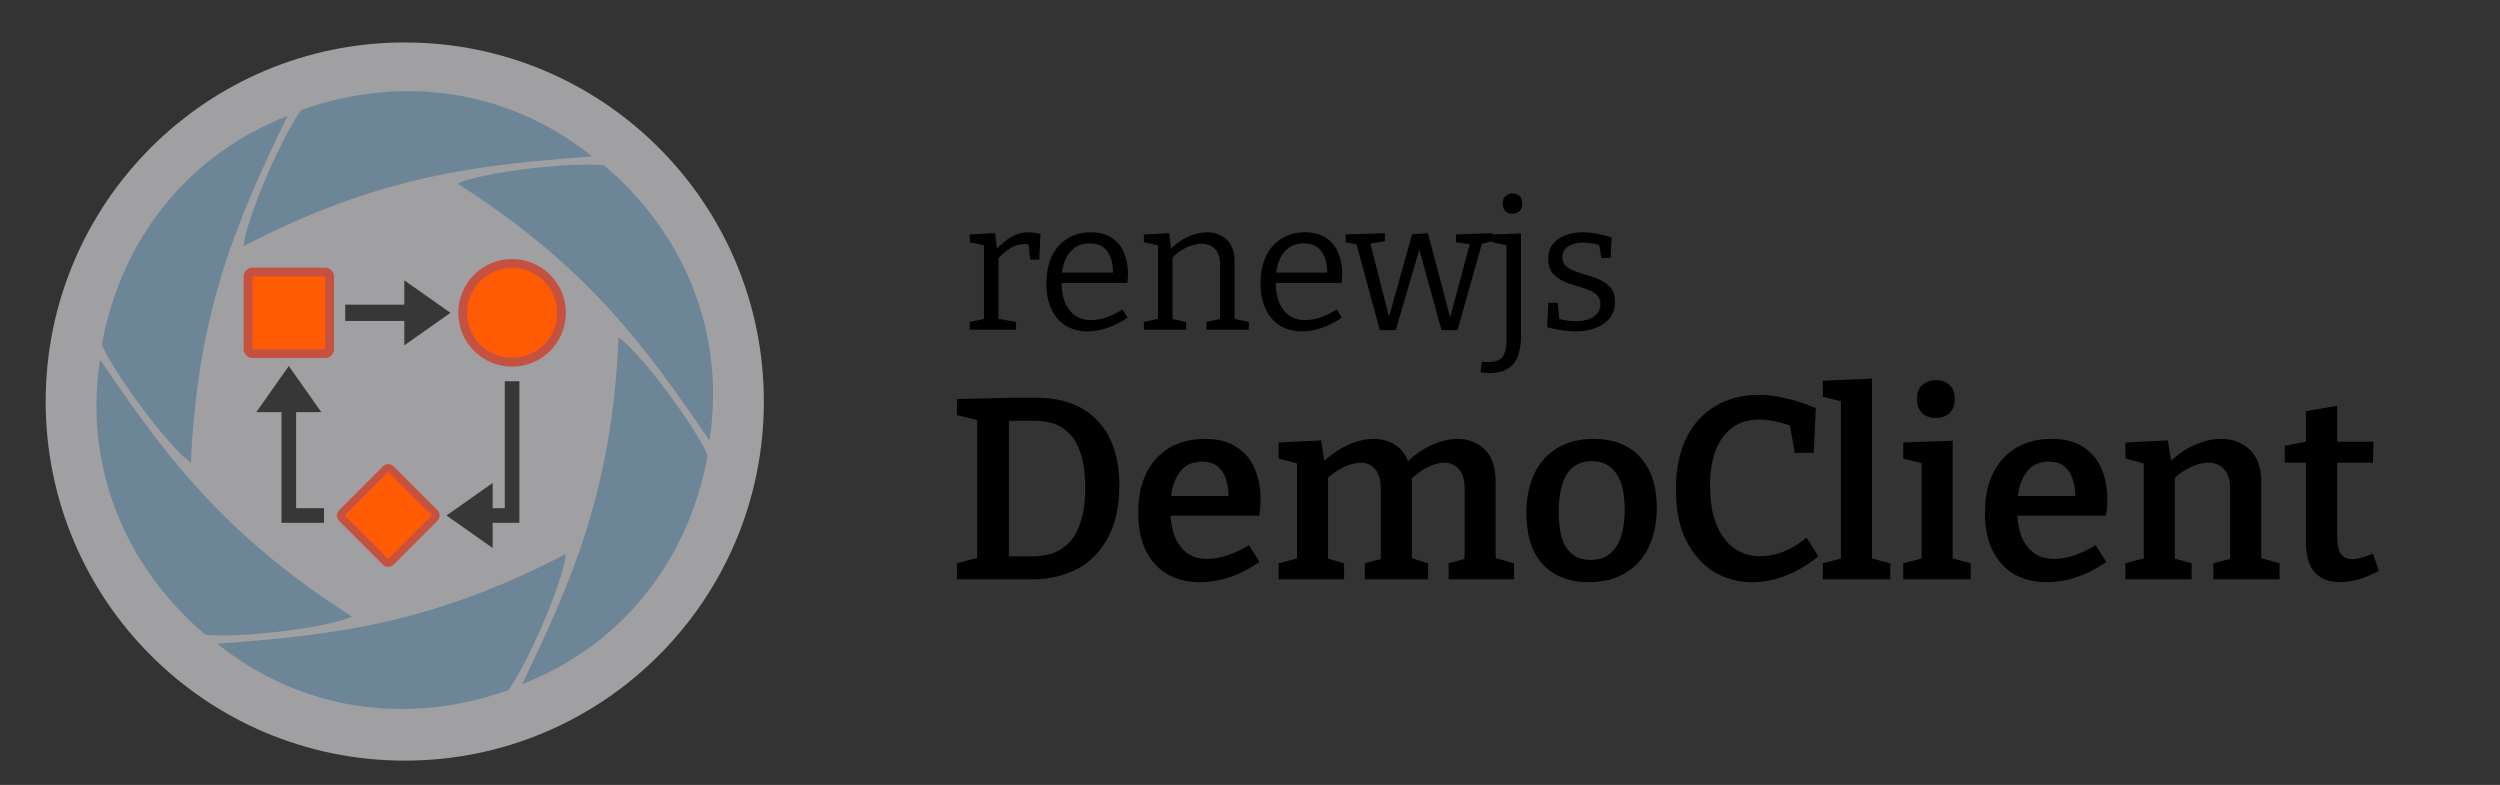 <?xml version="1.0" encoding="UTF-8" standalone="no"?>
<!DOCTYPE svg PUBLIC "-//W3C//DTD SVG 1.1//EN" "http://www.w3.org/Graphics/SVG/1.1/DTD/svg11.dtd">
<svg width="100%" height="100%" viewBox="0 0 551 173" version="1.1" xmlns="http://www.w3.org/2000/svg" xmlns:xlink="http://www.w3.org/1999/xlink" xml:space="preserve" xmlns:serif="http://www.serif.com/" style="fill-rule:evenodd;clip-rule:evenodd;stroke-linejoin:round;stroke-miterlimit:2;">
    <rect x="0" y="0" width="551" height="173" fill="#333333" stroke="none"/>
    <rect id="Artboard2" x="0" y="0" width="551" height="173" style="fill:none;"/>
    <g transform="matrix(5.46,0,0,5.46,-945.907,-688.245)">
        <g transform="matrix(7.326,0,0,7.326,212.112,139.363)">
            <path d="M0.038,-0l0,-0.043l0.088,-0.019l-0.01,0.015l0,-0.431l0.011,0.015l-0.089,-0.019l-0,-0.043l0.14,-0.007l0.011,0.098l-0.011,-0.004c0.03,-0.031 0.059,-0.056 0.088,-0.073c0.029,-0.017 0.06,-0.026 0.094,-0.026c0.021,0 0.044,0.003 0.067,0.01l-0.006,0.14l-0.05,0l-0.012,-0.099l0.009,0.018c-0.005,-0.001 -0.01,-0.002 -0.015,-0.003c-0.005,-0.001 -0.011,-0.001 -0.016,-0.001c-0.027,-0 -0.053,0.008 -0.078,0.024c-0.025,0.016 -0.048,0.037 -0.071,0.062l0.008,-0.024l0,0.363l-0.012,-0.015l0.109,0.019l0,0.043l-0.255,-0Z" style="fill-rule:nonzero;"/>
        </g>
        <g transform="matrix(7.326,0,0,7.326,215.13,139.363)">
            <path d="M0.276,0.009c-0.045,0 -0.084,-0.01 -0.119,-0.03c-0.034,-0.021 -0.061,-0.051 -0.08,-0.09c-0.019,-0.039 -0.029,-0.087 -0.029,-0.144c-0,-0.058 0.01,-0.108 0.03,-0.15c0.02,-0.042 0.048,-0.074 0.085,-0.097c0.037,-0.023 0.08,-0.035 0.129,-0.035c0.047,0 0.085,0.01 0.115,0.03c0.031,0.019 0.053,0.046 0.068,0.081c0.015,0.035 0.023,0.074 0.023,0.119c-0,0.007 -0,0.015 -0.001,0.022c-0.001,0.007 -0.002,0.016 -0.003,0.027l-0.385,-0l-0,-0.057l0.315,-0l-0.009,0.006c0.001,-0.03 -0.003,-0.058 -0.011,-0.083c-0.008,-0.025 -0.022,-0.046 -0.041,-0.061c-0.019,-0.015 -0.045,-0.023 -0.077,-0.023c-0.034,-0 -0.063,0.009 -0.086,0.027c-0.023,0.018 -0.041,0.043 -0.052,0.074c-0.011,0.031 -0.017,0.068 -0.017,0.109c0,0.044 0.006,0.082 0.019,0.114c0.013,0.031 0.031,0.056 0.055,0.073c0.025,0.017 0.055,0.026 0.09,0.026c0.025,-0 0.052,-0.005 0.081,-0.014c0.029,-0.01 0.06,-0.025 0.091,-0.045l0.029,0.045c-0.037,0.025 -0.075,0.044 -0.112,0.057c-0.037,0.013 -0.073,0.019 -0.108,0.019Z" style="fill-rule:nonzero;"/>
        </g>
        <g transform="matrix(7.326,0,0,7.326,219.138,139.363)">
            <path d="M0.038,-0l0,-0.043l0.09,-0.02l-0.012,0.015l0,-0.43l0.012,0.015l-0.09,-0.019l-0,-0.043l0.14,-0.007l0.011,0.098l-0.011,-0.004c0.033,-0.034 0.068,-0.059 0.104,-0.075c0.037,-0.016 0.071,-0.024 0.104,-0.024c0.044,0 0.08,0.014 0.109,0.041c0.029,0.027 0.044,0.068 0.043,0.125l0,0.323l-0.01,-0.014l0.088,0.019l0,0.043l-0.233,0l0,-0.043l0.087,-0.019l-0.012,0.015l0,-0.307c0,-0.041 -0.009,-0.072 -0.028,-0.091c-0.019,-0.019 -0.044,-0.029 -0.075,-0.029c-0.025,0 -0.052,0.007 -0.081,0.02c-0.029,0.013 -0.057,0.034 -0.085,0.062l0.007,-0.016l0,0.361l-0.01,-0.014l0.085,0.018l0,0.043l-0.233,0Z" style="fill-rule:nonzero;"/>
        </g>
        <g transform="matrix(7.326,0,0,7.326,223.775,139.363)">
            <path d="M0.276,0.009c-0.045,0 -0.084,-0.01 -0.119,-0.03c-0.034,-0.021 -0.061,-0.051 -0.08,-0.09c-0.019,-0.039 -0.029,-0.087 -0.029,-0.144c-0,-0.058 0.01,-0.108 0.03,-0.15c0.02,-0.042 0.048,-0.074 0.085,-0.097c0.037,-0.023 0.08,-0.035 0.129,-0.035c0.047,0 0.085,0.01 0.115,0.03c0.031,0.019 0.053,0.046 0.068,0.081c0.015,0.035 0.023,0.074 0.023,0.119c-0,0.007 -0,0.015 -0.001,0.022c-0.001,0.007 -0.002,0.016 -0.003,0.027l-0.385,-0l-0,-0.057l0.315,-0l-0.009,0.006c0.001,-0.03 -0.003,-0.058 -0.011,-0.083c-0.008,-0.025 -0.022,-0.046 -0.041,-0.061c-0.019,-0.015 -0.045,-0.023 -0.077,-0.023c-0.034,-0 -0.063,0.009 -0.086,0.027c-0.023,0.018 -0.041,0.043 -0.052,0.074c-0.011,0.031 -0.017,0.068 -0.017,0.109c0,0.044 0.006,0.082 0.019,0.114c0.013,0.031 0.031,0.056 0.055,0.073c0.025,0.017 0.055,0.026 0.09,0.026c0.025,-0 0.052,-0.005 0.081,-0.014c0.029,-0.01 0.06,-0.025 0.091,-0.045l0.029,0.045c-0.037,0.025 -0.075,0.044 -0.112,0.057c-0.037,0.013 -0.073,0.019 -0.108,0.019Z" style="fill-rule:nonzero;"/>
        </g>
        <g transform="matrix(7.326,0,0,7.326,227.6,139.363)">
            <path d="M0.603,-0.525l0.201,-0.007l0,0.044l-0.07,0.017l0.014,-0.012l-0.137,0.485l-0.088,0l-0.13,-0.472l0.016,0l-0.138,0.472l-0.088,0l-0.131,-0.483l0.012,0.012l-0.069,-0.013l-0,-0.043l0.216,-0.007l-0,0.044l-0.091,0.016l0.009,-0.01l0.111,0.435l-0.013,0l0.134,-0.479l0.087,-0.006l0.129,0.488l-0.013,0l0.117,-0.436l0.009,0.011l-0.087,-0.013l-0,-0.043Z" style="fill-rule:nonzero;"/>
        </g>
        <g transform="matrix(7.326,0,0,7.326,233.307,139.363)">
            <path d="M0.009,0.239c-0.008,0 -0.016,-0 -0.024,-0.001c-0.008,-0.001 -0.017,-0.002 -0.026,-0.003l0.007,-0.059c0.007,0.001 0.013,0.001 0.019,0.001c0.006,0.001 0.011,0.001 0.016,0.001c0.037,0 0.063,-0.009 0.078,-0.027c0.015,-0.018 0.023,-0.049 0.023,-0.092l0,-0.535l0.011,0.013l-0.089,-0.019l-0,-0.043l0.158,-0.006l0,0.564c0,0.034 -0.003,0.064 -0.01,0.089c-0.006,0.026 -0.016,0.047 -0.03,0.064c-0.014,0.017 -0.032,0.03 -0.054,0.039c-0.022,0.009 -0.048,0.014 -0.079,0.014Zm0.125,-0.878c-0.015,0 -0.028,-0.005 -0.038,-0.015c-0.01,-0.01 -0.015,-0.024 -0.015,-0.041c0,-0.018 0.005,-0.032 0.015,-0.041c0.011,-0.01 0.024,-0.015 0.039,-0.015c0.016,0 0.029,0.005 0.039,0.014c0.01,0.009 0.015,0.023 0.015,0.042c-0,0.018 -0.005,0.032 -0.016,0.042c-0.011,0.009 -0.024,0.014 -0.039,0.014Z" style="fill-rule:nonzero;"/>
        </g>
        <g transform="matrix(7.326,0,0,7.326,235.292,139.363)">
            <path d="M0.139,-0.4c0,0.021 0.007,0.038 0.021,0.05c0.014,0.012 0.032,0.022 0.054,0.03c0.022,0.007 0.045,0.015 0.07,0.022c0.025,0.007 0.048,0.016 0.07,0.027c0.022,0.011 0.04,0.025 0.054,0.044c0.014,0.019 0.021,0.043 0.021,0.074c-0,0.035 -0.01,0.065 -0.029,0.089c-0.019,0.024 -0.046,0.042 -0.079,0.055c-0.033,0.012 -0.069,0.018 -0.11,0.018c-0.025,0 -0.05,-0.002 -0.076,-0.006c-0.026,-0.004 -0.053,-0.01 -0.08,-0.017l0.007,-0.134l0.051,0l0.01,0.098l-0.009,-0.011c0.015,0.004 0.032,0.007 0.05,0.01c0.018,0.003 0.035,0.004 0.05,0.004c0.024,0 0.046,-0.003 0.066,-0.01c0.021,-0.007 0.037,-0.018 0.05,-0.031c0.013,-0.014 0.019,-0.031 0.019,-0.052c0,-0.022 -0.007,-0.039 -0.021,-0.052c-0.013,-0.013 -0.031,-0.023 -0.053,-0.031c-0.022,-0.008 -0.045,-0.015 -0.07,-0.022c-0.024,-0.007 -0.047,-0.016 -0.069,-0.027c-0.022,-0.011 -0.04,-0.026 -0.054,-0.044c-0.014,-0.018 -0.021,-0.043 -0.021,-0.074c-0,-0.034 0.009,-0.062 0.026,-0.083c0.018,-0.022 0.041,-0.038 0.07,-0.048c0.029,-0.011 0.061,-0.016 0.094,-0.016c0.023,0 0.048,0.002 0.075,0.007c0.027,0.005 0.055,0.012 0.084,0.021l-0.005,0.113l-0.051,0l-0.015,-0.083l0.012,0.014c-0.035,-0.01 -0.067,-0.015 -0.098,-0.015c-0.033,0 -0.06,0.007 -0.082,0.021c-0.021,0.013 -0.032,0.033 -0.032,0.059Z" style="fill-rule:nonzero;"/>
        </g>
        <g transform="matrix(10.44,0,0,10.44,211.453,149.437)">
            <path d="M0.35,-0.702c0.047,0 0.09,0.007 0.129,0.021c0.039,0.014 0.073,0.035 0.101,0.064c0.028,0.028 0.05,0.063 0.065,0.106c0.015,0.042 0.023,0.091 0.023,0.148c0,0.079 -0.014,0.146 -0.043,0.2c-0.028,0.053 -0.067,0.094 -0.118,0.122c-0.051,0.027 -0.11,0.041 -0.177,0.041l-0.29,-0l-0,-0.062l0.096,-0.025l-0.018,0.025l-0,-0.575l0.019,0.026l-0.097,-0.024l-0,-0.062l0.214,-0.005l0.096,0Zm-0.014,0.613c0.025,0 0.049,-0.004 0.072,-0.011c0.023,-0.008 0.045,-0.021 0.064,-0.04c0.019,-0.019 0.035,-0.046 0.046,-0.081c0.012,-0.035 0.018,-0.079 0.018,-0.134c0,-0.053 -0.006,-0.097 -0.017,-0.13c-0.011,-0.034 -0.025,-0.06 -0.044,-0.078c-0.018,-0.019 -0.038,-0.032 -0.061,-0.039c-0.022,-0.007 -0.045,-0.011 -0.068,-0.011l-0.125,0l0.02,-0.02l-0,0.564l-0.02,-0.02l0.115,0Z" style="fill-rule:nonzero;"/>
        </g>
        <g transform="matrix(10.44,0,0,10.44,218.802,149.437)">
            <path d="M0.275,0.011c-0.047,0 -0.088,-0.01 -0.124,-0.03c-0.036,-0.021 -0.064,-0.051 -0.084,-0.091c-0.02,-0.04 -0.03,-0.089 -0.03,-0.147c-0,-0.059 0.01,-0.11 0.031,-0.153c0.021,-0.043 0.051,-0.075 0.089,-0.098c0.039,-0.023 0.084,-0.035 0.137,-0.035c0.05,0 0.091,0.01 0.122,0.031c0.032,0.02 0.056,0.048 0.071,0.083c0.015,0.035 0.023,0.075 0.023,0.12c0,0.01 -0,0.02 -0.001,0.03c-0.001,0.01 -0.002,0.021 -0.004,0.033l-0.372,0l0,-0.076l0.267,0l-0.014,0.009c0.001,-0.027 -0.002,-0.051 -0.009,-0.072c-0.006,-0.021 -0.017,-0.038 -0.032,-0.051c-0.015,-0.013 -0.036,-0.019 -0.061,-0.019c-0.029,0 -0.052,0.008 -0.071,0.024c-0.018,0.016 -0.031,0.038 -0.04,0.065c-0.008,0.027 -0.012,0.058 -0.012,0.093c0,0.038 0.005,0.072 0.015,0.101c0.01,0.029 0.026,0.051 0.047,0.068c0.021,0.017 0.048,0.025 0.081,0.025c0.023,0 0.049,-0.004 0.076,-0.013c0.027,-0.009 0.056,-0.022 0.085,-0.04l0.041,0.065c-0.038,0.026 -0.077,0.046 -0.116,0.059c-0.039,0.013 -0.078,0.019 -0.115,0.019Z" style="fill-rule:nonzero;"/>
        </g>
        <g transform="matrix(10.44,0,0,10.44,224.524,149.437)">
            <path d="M0.536,-0.448l-0.017,0.004c0.032,-0.033 0.066,-0.057 0.102,-0.074c0.037,-0.017 0.071,-0.025 0.103,-0.025c0.042,0 0.077,0.014 0.105,0.041c0.028,0.027 0.042,0.07 0.042,0.127l0,0.308l-0.012,-0.018l0.083,0.023l0,0.062l-0.253,0l0,-0.062l0.077,-0.021l-0.015,0.019l0,-0.285c0,-0.035 -0.007,-0.06 -0.022,-0.077c-0.015,-0.017 -0.033,-0.025 -0.056,-0.025c-0.02,0 -0.042,0.006 -0.066,0.018c-0.023,0.011 -0.047,0.029 -0.071,0.052l0.009,-0.027c0.001,0.005 0.002,0.01 0.002,0.015l0,0.326l-0.012,-0.018l0.075,0.023l0,0.062l-0.245,0l0,-0.062l0.077,-0.021l-0.015,0.019l0,-0.285c0,-0.035 -0.007,-0.06 -0.022,-0.077c-0.015,-0.017 -0.033,-0.025 -0.056,-0.025c-0.019,0 -0.041,0.006 -0.065,0.017c-0.024,0.011 -0.047,0.027 -0.07,0.05l0.009,-0.019l0,0.339l-0.012,-0.019l0.074,0.021l0,0.062l-0.253,0l0,-0.062l0.086,-0.023l-0.015,0.018l0,-0.397l0.015,0.02l-0.086,-0.023l0,-0.062l0.164,-0.008l0.016,0.097l-0.016,-0.006c0.032,-0.032 0.066,-0.056 0.101,-0.072c0.036,-0.017 0.07,-0.025 0.103,-0.025c0.031,0 0.058,0.008 0.082,0.023c0.024,0.015 0.042,0.039 0.054,0.072Z" style="fill-rule:nonzero;"/>
        </g>
        <g transform="matrix(10.44,0,0,10.44,234.483,149.437)">
            <path d="M0.295,-0.543c0.077,0 0.137,0.023 0.18,0.07c0.043,0.046 0.065,0.112 0.065,0.197c0,0.059 -0.011,0.11 -0.032,0.153c-0.021,0.043 -0.051,0.076 -0.09,0.099c-0.039,0.023 -0.085,0.035 -0.14,0.035c-0.077,0 -0.136,-0.023 -0.179,-0.069c-0.042,-0.046 -0.063,-0.112 -0.063,-0.198c-0,-0.059 0.01,-0.11 0.031,-0.153c0.021,-0.043 0.05,-0.076 0.089,-0.099c0.039,-0.023 0.085,-0.035 0.139,-0.035Zm-0.006,0.086c-0.042,0 -0.074,0.016 -0.096,0.049c-0.021,0.033 -0.032,0.081 -0.032,0.146c-0,0.065 0.01,0.112 0.031,0.142c0.021,0.03 0.051,0.045 0.092,0.045c0.029,0 0.054,-0.007 0.073,-0.022c0.019,-0.015 0.034,-0.037 0.044,-0.066c0.01,-0.029 0.015,-0.065 0.015,-0.107c0,-0.063 -0.011,-0.109 -0.033,-0.14c-0.021,-0.031 -0.053,-0.047 -0.094,-0.047Z" style="fill-rule:nonzero;"/>
        </g>
        <g transform="matrix(10.44,0,0,10.44,240.392,149.437)">
            <path d="M0.344,0.011c-0.054,0 -0.104,-0.013 -0.149,-0.04c-0.045,-0.027 -0.08,-0.068 -0.107,-0.121c-0.027,-0.053 -0.04,-0.119 -0.04,-0.197c-0,-0.077 0.013,-0.142 0.039,-0.197c0.027,-0.055 0.064,-0.096 0.112,-0.125c0.048,-0.029 0.104,-0.044 0.168,-0.044c0.035,0 0.07,0.004 0.106,0.013c0.037,0.008 0.075,0.021 0.116,0.038l-0.008,0.173l-0.073,0l-0.022,-0.12l0.021,0.021c-0.025,-0.01 -0.049,-0.017 -0.072,-0.022c-0.023,-0.005 -0.044,-0.008 -0.064,-0.008c-0.041,0 -0.075,0.01 -0.104,0.031c-0.028,0.02 -0.05,0.049 -0.065,0.088c-0.015,0.038 -0.022,0.083 -0.022,0.136c-0,0.061 0.008,0.111 0.025,0.152c0.017,0.041 0.04,0.071 0.069,0.092c0.03,0.02 0.064,0.03 0.101,0.03c0.027,-0 0.056,-0.006 0.087,-0.017c0.031,-0.012 0.061,-0.03 0.091,-0.055l0.046,0.072c-0.041,0.033 -0.083,0.058 -0.127,0.075c-0.043,0.017 -0.086,0.025 -0.128,0.025Z" style="fill-rule:nonzero;"/>
        </g>
        <g transform="matrix(10.44,0,0,10.44,246.625,149.437)">
            <path d="M0.209,-0.072l-0.01,-0.011l0.081,0.021l0,0.062l-0.261,-0l0,-0.062l0.08,-0.021l-0.01,0.011l0,-0.624l0.009,0.01l-0.079,-0.02l0,-0.062l0.19,-0.008l0,0.704Z" style="fill-rule:nonzero;"/>
        </g>
        <g transform="matrix(10.44,0,0,10.44,249.736,149.437)">
            <path d="M0.223,-0.072l-0.01,-0.011l0.08,0.021l0,0.062l-0.261,-0l0,-0.062l0.08,-0.021l-0.009,0.011l0,-0.384l0.008,0.009l-0.079,-0.02l0,-0.062l0.191,-0.007l0,0.464Zm-0.065,-0.552c-0.022,0 -0.04,-0.006 -0.053,-0.019c-0.013,-0.013 -0.02,-0.03 -0.02,-0.053c0,-0.025 0.007,-0.043 0.021,-0.055c0.014,-0.013 0.032,-0.019 0.053,-0.019c0.021,0 0.038,0.006 0.051,0.018c0.014,0.012 0.021,0.03 0.021,0.055c0,0.024 -0.007,0.042 -0.021,0.055c-0.014,0.012 -0.031,0.018 -0.052,0.018Z" style="fill-rule:nonzero;"/>
        </g>
        <g transform="matrix(10.44,0,0,10.44,252.983,149.437)">
            <path d="M0.275,0.011c-0.047,0 -0.088,-0.01 -0.124,-0.03c-0.036,-0.021 -0.064,-0.051 -0.084,-0.091c-0.02,-0.04 -0.03,-0.089 -0.03,-0.147c-0,-0.059 0.01,-0.11 0.031,-0.153c0.021,-0.043 0.051,-0.075 0.089,-0.098c0.039,-0.023 0.084,-0.035 0.137,-0.035c0.05,0 0.091,0.01 0.122,0.031c0.032,0.02 0.056,0.048 0.071,0.083c0.015,0.035 0.023,0.075 0.023,0.12c0,0.01 -0,0.02 -0.001,0.03c-0.001,0.01 -0.002,0.021 -0.004,0.033l-0.372,0l0,-0.076l0.267,0l-0.014,0.009c0.001,-0.027 -0.002,-0.051 -0.009,-0.072c-0.006,-0.021 -0.017,-0.038 -0.032,-0.051c-0.015,-0.013 -0.036,-0.019 -0.061,-0.019c-0.029,0 -0.052,0.008 -0.071,0.024c-0.018,0.016 -0.031,0.038 -0.04,0.065c-0.008,0.027 -0.012,0.058 -0.012,0.093c0,0.038 0.005,0.072 0.015,0.101c0.01,0.029 0.026,0.051 0.047,0.068c0.021,0.017 0.048,0.025 0.081,0.025c0.023,0 0.049,-0.004 0.076,-0.013c0.027,-0.009 0.056,-0.022 0.085,-0.04l0.041,0.065c-0.038,0.026 -0.077,0.046 -0.116,0.059c-0.039,0.013 -0.078,0.019 -0.115,0.019Z" style="fill-rule:nonzero;"/>
        </g>
        <g transform="matrix(10.44,0,0,10.44,258.704,149.437)">
            <path d="M0.032,-0l0,-0.062l0.086,-0.023l-0.015,0.018l0,-0.397l0.015,0.02l-0.086,-0.023l0,-0.062l0.164,-0.008l0.016,0.097l-0.016,-0.006c0.033,-0.033 0.067,-0.058 0.103,-0.073c0.036,-0.016 0.07,-0.024 0.103,-0.024c0.045,0 0.082,0.014 0.111,0.042c0.03,0.028 0.045,0.07 0.044,0.127l0,0.307l-0.012,-0.018l0.083,0.023l0,0.062l-0.256,0l0,-0.062l0.08,-0.021l-0.015,0.019l0,-0.284c0,-0.035 -0.008,-0.061 -0.024,-0.078c-0.015,-0.017 -0.036,-0.025 -0.062,-0.025c-0.02,0 -0.042,0.006 -0.066,0.017c-0.024,0.011 -0.048,0.027 -0.071,0.05l0.009,-0.019l0,0.339l-0.012,-0.019l0.077,0.021l0,0.062l-0.256,0Z" style="fill-rule:nonzero;"/>
        </g>
        <g transform="matrix(10.44,0,0,10.44,265.386,149.437)">
            <path d="M0.221,0.011c-0.042,0 -0.074,-0.013 -0.097,-0.038c-0.023,-0.026 -0.034,-0.065 -0.034,-0.116l0,-0.325l0.017,0.017l-0.099,0l0,-0.065l0.1,-0.02l-0.018,0.021l0,-0.135l0.121,-0.021l0,0.156l-0.014,-0.017l0.154,0l-0.002,0.081l-0.152,0l0.014,-0.017l0,0.309c0,0.029 0.005,0.049 0.015,0.062c0.01,0.013 0.024,0.019 0.043,0.019c0.011,0 0.024,-0.002 0.037,-0.006c0.013,-0.004 0.028,-0.009 0.043,-0.015l0.023,0.066c-0.053,0.029 -0.103,0.044 -0.151,0.044Z" style="fill-rule:nonzero;"/>
        </g>
    </g>
    <g>
        <circle cx="89.211" cy="88.5" r="79.145" style="fill:#f9f8fa;fill-opacity:0.55;"/>
        <path d="M47.915,141.879c24.87,-1.849 46.684,-4.081 76.807,-19.78c-0.564,6.205 -8.5,24.3 -12.671,29.989c-22.435,8.041 -45.994,4.39 -64.136,-10.209Zm-25.859,-62.614c14.036,20.613 26.876,38.389 55.533,56.627c-5.656,2.614 -25.295,4.789 -32.307,4.021c-18.181,-15.409 -26.799,-37.637 -23.226,-60.648Zm41.295,-53.702c-10.834,22.462 -19.808,42.47 -21.274,76.406c-5.091,-3.59 -16.794,-19.511 -19.636,-25.967c4.255,-23.45 19.196,-42.027 40.91,-50.439Zm67.155,8.912c-24.87,1.849 -46.684,4.081 -76.807,19.78c0.564,-6.205 8.5,-24.3 12.671,-29.99c22.435,-8.04 45.994,-4.389 64.136,10.21Zm25.86,62.614c-14.037,-20.614 -26.877,-38.389 -55.533,-56.627c5.655,-2.614 25.294,-4.789 32.306,-4.022c18.181,15.41 26.799,37.638 23.227,60.649Zm-41.296,53.702c10.834,-22.463 19.808,-42.47 21.274,-76.407c5.091,3.591 16.794,19.511 19.636,25.968c-4.255,23.45 -19.196,42.027 -40.91,50.439Z" style="fill:#6c8597;"/>
        <g>
            <path d="M53.699,76.957l0,-16.021c0,-1.076 0.871,-1.947 1.947,-1.947l16.014,-0c1.075,-0 1.947,0.871 1.947,1.947l-0,16.021c-0,1.076 -0.872,1.947 -1.947,1.947l-16.014,-0c-1.076,-0 -1.947,-0.871 -1.947,-1.947Zm3.894,-1.947l12.12,0l0,-12.128l-12.12,0l-0,12.128Z" style="fill:#c55141;"/>
            <rect x="55.646" y="60.936" width="16.014" height="16.022" style="fill:#ff5a04;"/>
            <path d="M112.864,80.808c-6.543,0 -11.857,-5.314 -11.857,-11.861c0,-6.547 5.314,-11.862 11.857,-11.862c6.544,0 11.858,5.315 11.858,11.862c-0,6.547 -5.314,11.861 -11.858,11.861Zm0,-3.893c4.396,0 7.965,-3.57 7.965,-7.968c-0,-4.398 -3.569,-7.969 -7.965,-7.969c-4.395,0 -7.964,3.571 -7.964,7.969c0,4.398 3.569,7.968 7.964,7.968Z" style="fill:#c55141;"/>
            <ellipse cx="112.864" cy="68.947" rx="9.911" ry="9.915" style="fill:#ff5a04;"/>
            <path d="M74.757,112.414l9.619,-9.622c0.318,-0.317 0.749,-0.496 1.199,-0.496c0.45,-0 0.881,0.179 1.199,0.496l9.618,9.622c0.662,0.663 0.662,1.737 -0,2.399l-9.618,9.623c-0.318,0.317 -0.749,0.496 -1.199,0.496c-0.45,0 -0.881,-0.179 -1.199,-0.496l-9.619,-9.623c-0.662,-0.662 -0.662,-1.736 0,-2.399Zm3.597,1.2l7.221,7.223l7.22,-7.223l-7.22,-7.223l-7.221,7.223Z" style="fill:#c55141;"/>
            <path d="M75.957,113.614l9.618,-9.622l9.618,9.622l-9.618,9.622l-9.618,-9.622Z" style="fill:#ff5a04;"/>
            <path d="M76.09,70.738l-0,-3.582l13.021,-0l-0,-5.375l10.162,7.166l-10.162,7.165l-0,-5.374l-13.021,-0Z" style="fill:#373737;"/>
            <path d="M114.473,84.027l0,31.197l-5.897,-0l0,5.556l-10.157,-7.166l10.157,-7.166l0,5.555l2.679,0l-0,-27.976l3.218,0Z" style="fill:#373737;"/>
            <path d="M65.262,112.003l6.145,0l0,3.221l-9.363,-0l0,-24.386l-5.553,-0l7.162,-10.162l7.163,10.162l-5.554,-0l0,21.165Z" style="fill:#373737;"/>
        </g>
    </g>
</svg>
